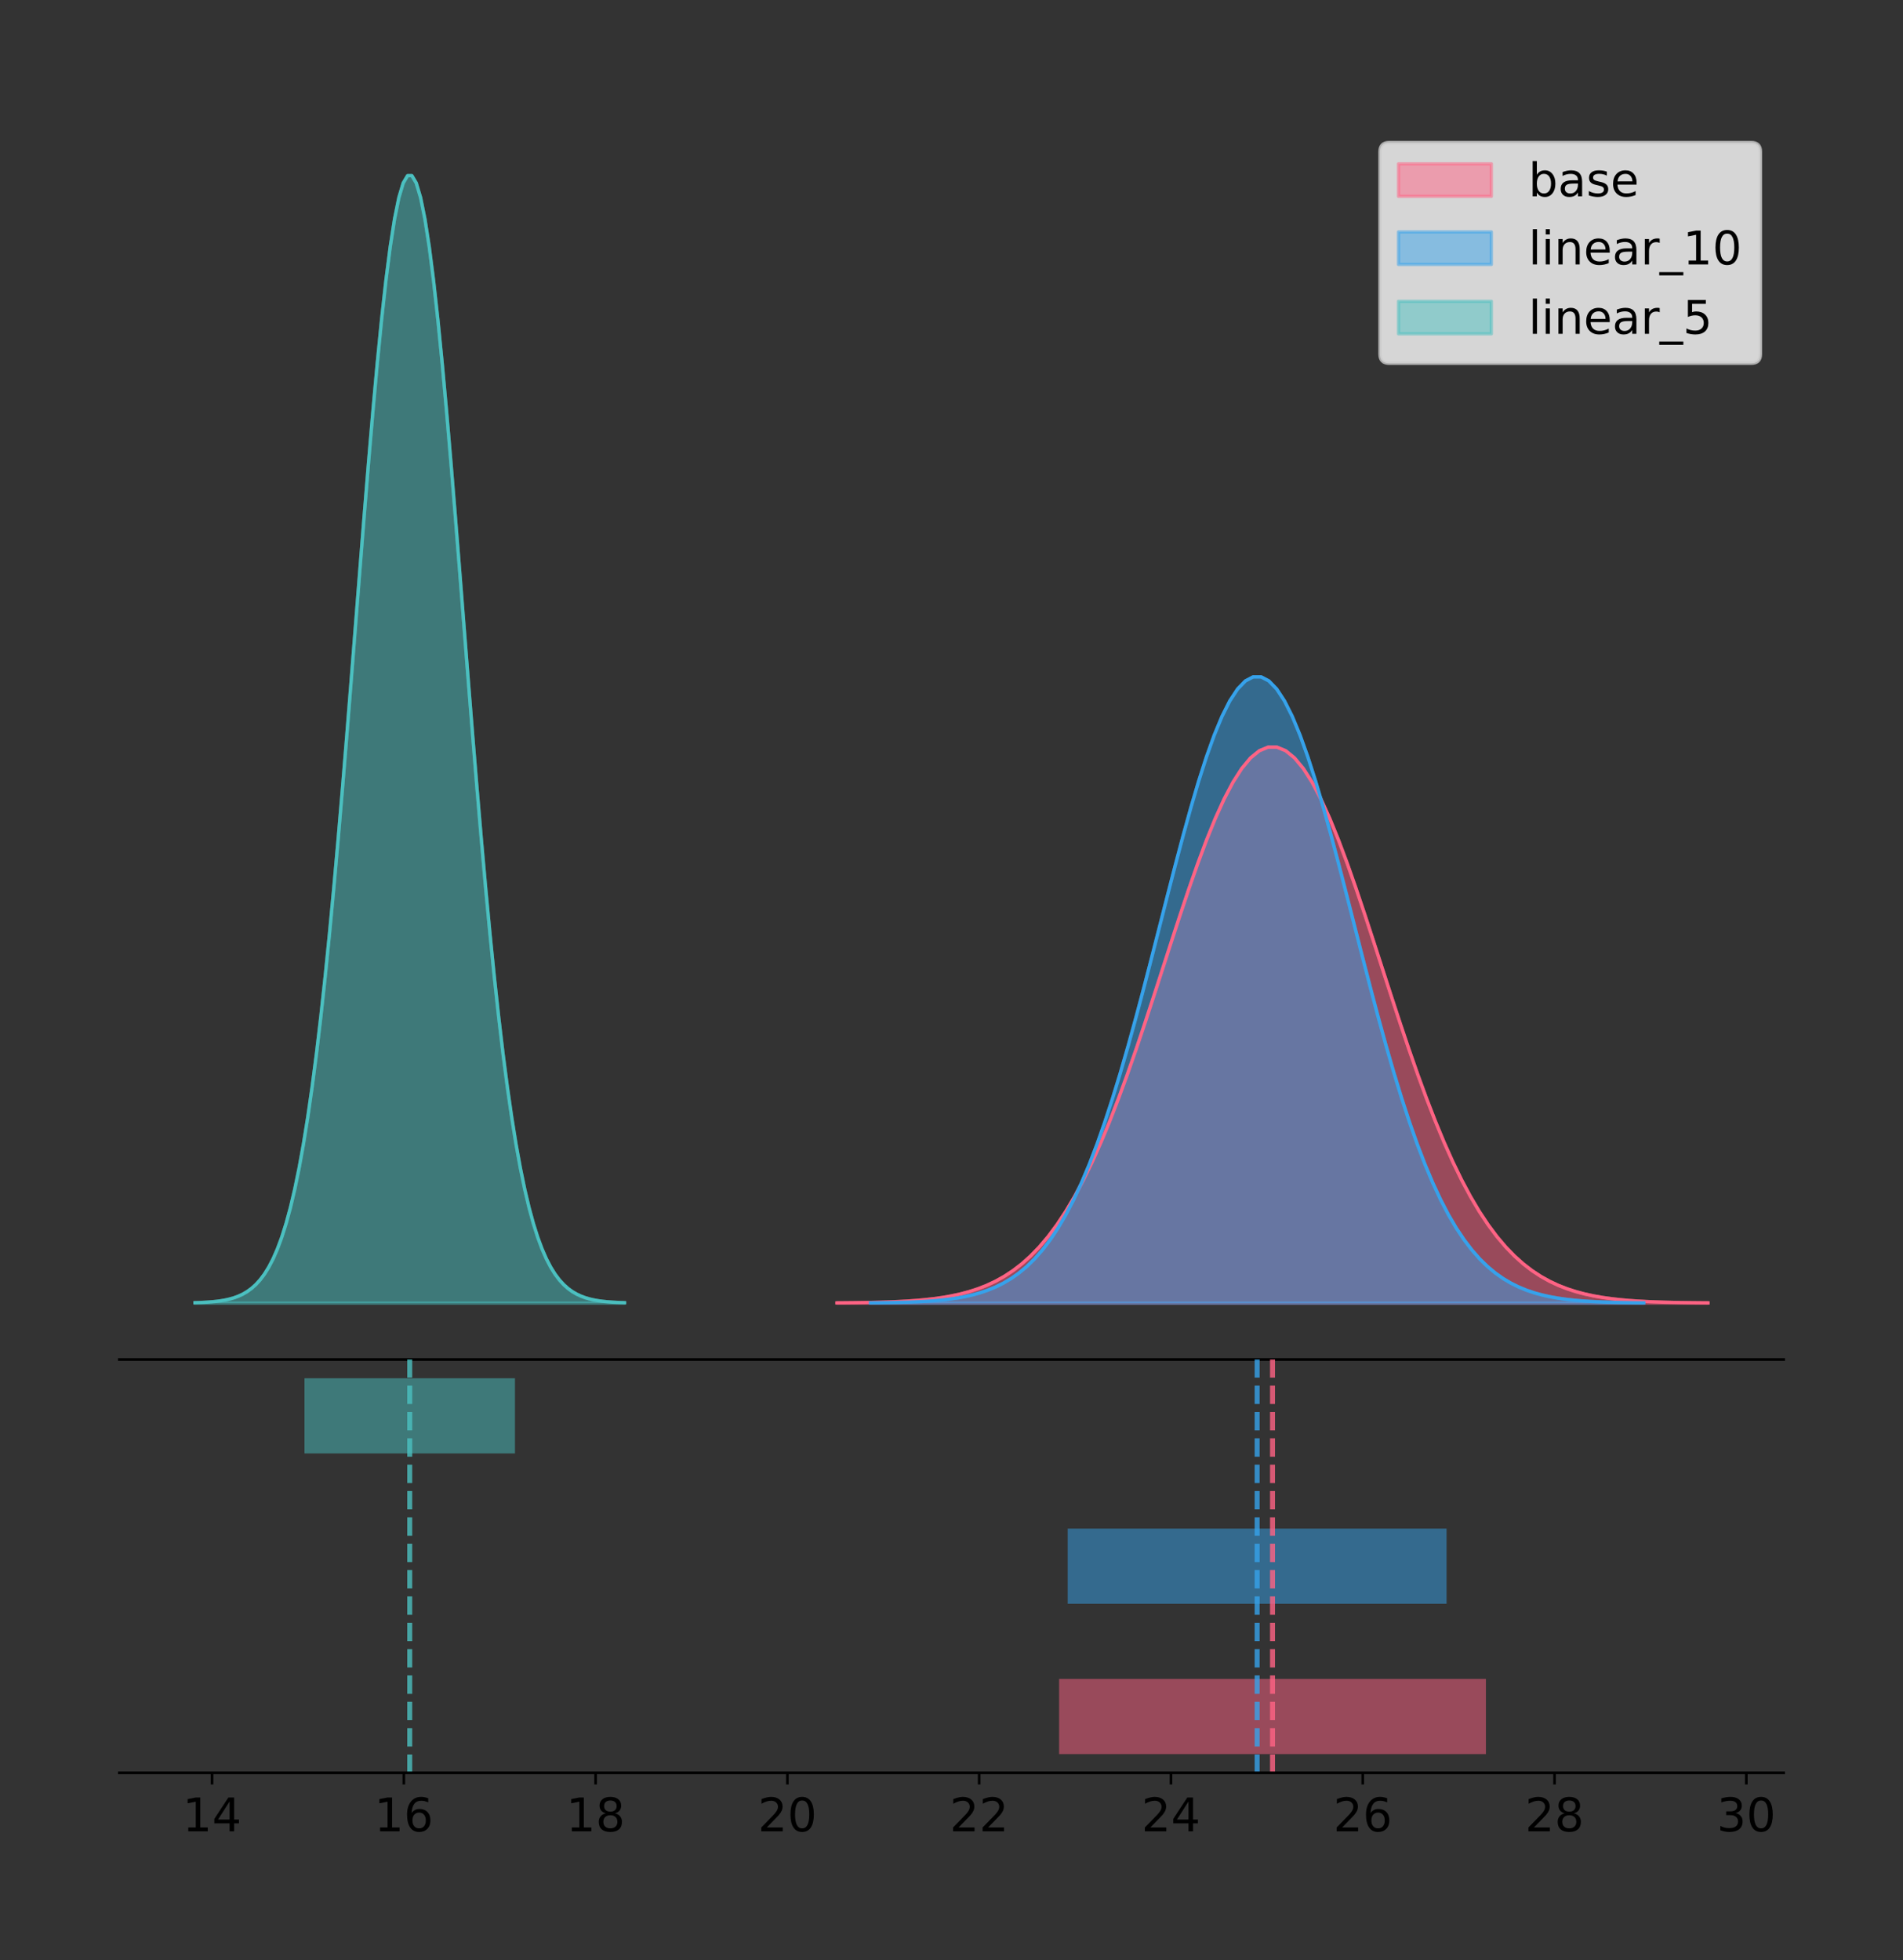 <?xml version="1.0" encoding="utf-8" standalone="no"?>
<!DOCTYPE svg PUBLIC "-//W3C//DTD SVG 1.1//EN"
  "http://www.w3.org/Graphics/SVG/1.1/DTD/svg11.dtd">
<!-- Created with matplotlib (https://matplotlib.org/) -->
<svg height="591.509pt" version="1.1" viewBox="0 0 574.2 591.509" width="574.2pt" xmlns="http://www.w3.org/2000/svg" xmlns:xlink="http://www.w3.org/1999/xlink">
 <rect x="0" y="0" width="574.2" height="591.509" fill="#333333" stroke="none"/>
 <defs>
  <style type="text/css">
*{stroke-linecap:butt;stroke-linejoin:round;}
  </style>
 </defs>
 <g id="figure_1">
  <g id="patch_1">
   <path d="M 0 591.509 
L 574.2 591.509 
L 574.2 0 
L 0 0 
z
" style="fill:none;"/>
  </g>
  <g id="axes_1">
   <g id="patch_2">
    <path d="M 36 410.22 
L 538.2 410.22 
L 538.2 36 
L 36 36 
z
" style="fill:none;"/>
   </g>
   <g id="PolyCollection_1">
    <defs>
     <path d="M 252.553 -198.299 
L 252.553 -198.356 
L 255.207 -198.377 
L 257.862 -198.405 
L 260.517 -198.444 
L 263.172 -198.494 
L 265.826 -198.561 
L 268.481 -198.648 
L 271.136 -198.761 
L 273.791 -198.906 
L 276.445 -199.092 
L 279.1 -199.329 
L 281.755 -199.628 
L 284.41 -200.002 
L 287.064 -200.467 
L 289.719 -201.041 
L 292.374 -201.745 
L 295.029 -202.602 
L 297.683 -203.637 
L 300.338 -204.877 
L 302.993 -206.353 
L 305.648 -208.096 
L 308.302 -210.138 
L 310.957 -212.513 
L 313.612 -215.254 
L 316.267 -218.391 
L 318.921 -221.954 
L 321.576 -225.967 
L 324.231 -230.451 
L 326.886 -235.418 
L 329.54 -240.874 
L 332.195 -246.814 
L 334.85 -253.222 
L 337.505 -260.072 
L 340.159 -267.325 
L 342.814 -274.927 
L 345.469 -282.812 
L 348.124 -290.902 
L 350.778 -299.106 
L 353.433 -307.323 
L 356.088 -315.443 
L 358.743 -323.347 
L 361.397 -330.917 
L 364.052 -338.029 
L 366.707 -344.564 
L 369.362 -350.408 
L 372.016 -355.456 
L 374.671 -359.615 
L 377.326 -362.807 
L 379.981 -364.969 
L 382.635 -366.061 
L 385.29 -366.061 
L 387.945 -364.969 
L 390.6 -362.807 
L 393.254 -359.615 
L 395.909 -355.456 
L 398.564 -350.408 
L 401.219 -344.564 
L 403.873 -338.029 
L 406.528 -330.917 
L 409.183 -323.347 
L 411.838 -315.443 
L 414.492 -307.323 
L 417.147 -299.106 
L 419.802 -290.902 
L 422.457 -282.812 
L 425.111 -274.927 
L 427.766 -267.325 
L 430.421 -260.072 
L 433.076 -253.222 
L 435.73 -246.814 
L 438.385 -240.874 
L 441.04 -235.418 
L 443.695 -230.451 
L 446.349 -225.967 
L 449.004 -221.954 
L 451.659 -218.391 
L 454.314 -215.254 
L 456.968 -212.513 
L 459.623 -210.138 
L 462.278 -208.096 
L 464.933 -206.353 
L 467.587 -204.877 
L 470.242 -203.637 
L 472.897 -202.602 
L 475.552 -201.745 
L 478.206 -201.041 
L 480.861 -200.467 
L 483.516 -200.002 
L 486.17 -199.628 
L 488.825 -199.329 
L 491.48 -199.092 
L 494.135 -198.906 
L 496.789 -198.761 
L 499.444 -198.648 
L 502.099 -198.561 
L 504.754 -198.494 
L 507.408 -198.444 
L 510.063 -198.405 
L 512.718 -198.377 
L 515.373 -198.356 
L 515.373 -198.299 
L 515.373 -198.299 
L 512.718 -198.299 
L 510.063 -198.299 
L 507.408 -198.299 
L 504.754 -198.299 
L 502.099 -198.299 
L 499.444 -198.299 
L 496.789 -198.299 
L 494.135 -198.299 
L 491.48 -198.299 
L 488.825 -198.299 
L 486.17 -198.299 
L 483.516 -198.299 
L 480.861 -198.299 
L 478.206 -198.299 
L 475.552 -198.299 
L 472.897 -198.299 
L 470.242 -198.299 
L 467.587 -198.299 
L 464.933 -198.299 
L 462.278 -198.299 
L 459.623 -198.299 
L 456.968 -198.299 
L 454.314 -198.299 
L 451.659 -198.299 
L 449.004 -198.299 
L 446.349 -198.299 
L 443.695 -198.299 
L 441.04 -198.299 
L 438.385 -198.299 
L 435.73 -198.299 
L 433.076 -198.299 
L 430.421 -198.299 
L 427.766 -198.299 
L 425.111 -198.299 
L 422.457 -198.299 
L 419.802 -198.299 
L 417.147 -198.299 
L 414.492 -198.299 
L 411.838 -198.299 
L 409.183 -198.299 
L 406.528 -198.299 
L 403.873 -198.299 
L 401.219 -198.299 
L 398.564 -198.299 
L 395.909 -198.299 
L 393.254 -198.299 
L 390.6 -198.299 
L 387.945 -198.299 
L 385.29 -198.299 
L 382.635 -198.299 
L 379.981 -198.299 
L 377.326 -198.299 
L 374.671 -198.299 
L 372.016 -198.299 
L 369.362 -198.299 
L 366.707 -198.299 
L 364.052 -198.299 
L 361.397 -198.299 
L 358.743 -198.299 
L 356.088 -198.299 
L 353.433 -198.299 
L 350.778 -198.299 
L 348.124 -198.299 
L 345.469 -198.299 
L 342.814 -198.299 
L 340.159 -198.299 
L 337.505 -198.299 
L 334.85 -198.299 
L 332.195 -198.299 
L 329.54 -198.299 
L 326.886 -198.299 
L 324.231 -198.299 
L 321.576 -198.299 
L 318.921 -198.299 
L 316.267 -198.299 
L 313.612 -198.299 
L 310.957 -198.299 
L 308.302 -198.299 
L 305.648 -198.299 
L 302.993 -198.299 
L 300.338 -198.299 
L 297.683 -198.299 
L 295.029 -198.299 
L 292.374 -198.299 
L 289.719 -198.299 
L 287.064 -198.299 
L 284.41 -198.299 
L 281.755 -198.299 
L 279.1 -198.299 
L 276.445 -198.299 
L 273.791 -198.299 
L 271.136 -198.299 
L 268.481 -198.299 
L 265.826 -198.299 
L 263.172 -198.299 
L 260.517 -198.299 
L 257.862 -198.299 
L 255.207 -198.299 
L 252.553 -198.299 
z
" id="m4fff8a40d9" style="stroke:#ff6384;stroke-opacity:0.5;"/>
    </defs>
    <g clip-path="url(#pce21bb8ed9)">
     <use style="fill:#ff6384;fill-opacity:0.5;stroke:#ff6384;stroke-opacity:0.5;" x="0" xlink:href="#m4fff8a40d9" y="591.509"/>
    </g>
   </g>
   <g id="PolyCollection_2">
    <defs>
     <path d="M 262.661 -198.299 
L 262.661 -198.363 
L 265.017 -198.387 
L 267.374 -198.419 
L 269.731 -198.462 
L 272.088 -198.519 
L 274.444 -198.594 
L 276.801 -198.692 
L 279.158 -198.819 
L 281.514 -198.983 
L 283.871 -199.193 
L 286.228 -199.459 
L 288.585 -199.796 
L 290.941 -200.217 
L 293.298 -200.741 
L 295.655 -201.388 
L 298.012 -202.181 
L 300.368 -203.146 
L 302.725 -204.312 
L 305.082 -205.709 
L 307.438 -207.371 
L 309.795 -209.335 
L 312.152 -211.635 
L 314.509 -214.311 
L 316.865 -217.398 
L 319.222 -220.932 
L 321.579 -224.945 
L 323.936 -229.466 
L 326.292 -234.517 
L 328.649 -240.112 
L 331.006 -246.258 
L 333.363 -252.948 
L 335.719 -260.167 
L 338.076 -267.884 
L 340.433 -276.053 
L 342.789 -284.616 
L 345.146 -293.499 
L 347.503 -302.612 
L 349.86 -311.854 
L 352.216 -321.11 
L 354.573 -330.256 
L 356.93 -339.16 
L 359.287 -347.686 
L 361.643 -355.698 
L 364 -363.059 
L 366.357 -369.643 
L 368.713 -375.329 
L 371.07 -380.014 
L 373.427 -383.609 
L 375.784 -386.045 
L 378.14 -387.275 
L 380.497 -387.275 
L 382.854 -386.045 
L 385.211 -383.609 
L 387.567 -380.014 
L 389.924 -375.329 
L 392.281 -369.643 
L 394.638 -363.059 
L 396.994 -355.698 
L 399.351 -347.686 
L 401.708 -339.16 
L 404.064 -330.256 
L 406.421 -321.11 
L 408.778 -311.854 
L 411.135 -302.612 
L 413.491 -293.499 
L 415.848 -284.616 
L 418.205 -276.053 
L 420.562 -267.884 
L 422.918 -260.167 
L 425.275 -252.948 
L 427.632 -246.258 
L 429.989 -240.112 
L 432.345 -234.517 
L 434.702 -229.466 
L 437.059 -224.945 
L 439.415 -220.932 
L 441.772 -217.398 
L 444.129 -214.311 
L 446.486 -211.635 
L 448.842 -209.335 
L 451.199 -207.371 
L 453.556 -205.709 
L 455.913 -204.312 
L 458.269 -203.146 
L 460.626 -202.181 
L 462.983 -201.388 
L 465.339 -200.741 
L 467.696 -200.217 
L 470.053 -199.796 
L 472.41 -199.459 
L 474.766 -199.193 
L 477.123 -198.983 
L 479.48 -198.819 
L 481.837 -198.692 
L 484.193 -198.594 
L 486.55 -198.519 
L 488.907 -198.462 
L 491.264 -198.419 
L 493.62 -198.387 
L 495.977 -198.363 
L 495.977 -198.299 
L 495.977 -198.299 
L 493.62 -198.299 
L 491.264 -198.299 
L 488.907 -198.299 
L 486.55 -198.299 
L 484.193 -198.299 
L 481.837 -198.299 
L 479.48 -198.299 
L 477.123 -198.299 
L 474.766 -198.299 
L 472.41 -198.299 
L 470.053 -198.299 
L 467.696 -198.299 
L 465.339 -198.299 
L 462.983 -198.299 
L 460.626 -198.299 
L 458.269 -198.299 
L 455.913 -198.299 
L 453.556 -198.299 
L 451.199 -198.299 
L 448.842 -198.299 
L 446.486 -198.299 
L 444.129 -198.299 
L 441.772 -198.299 
L 439.415 -198.299 
L 437.059 -198.299 
L 434.702 -198.299 
L 432.345 -198.299 
L 429.989 -198.299 
L 427.632 -198.299 
L 425.275 -198.299 
L 422.918 -198.299 
L 420.562 -198.299 
L 418.205 -198.299 
L 415.848 -198.299 
L 413.491 -198.299 
L 411.135 -198.299 
L 408.778 -198.299 
L 406.421 -198.299 
L 404.064 -198.299 
L 401.708 -198.299 
L 399.351 -198.299 
L 396.994 -198.299 
L 394.638 -198.299 
L 392.281 -198.299 
L 389.924 -198.299 
L 387.567 -198.299 
L 385.211 -198.299 
L 382.854 -198.299 
L 380.497 -198.299 
L 378.14 -198.299 
L 375.784 -198.299 
L 373.427 -198.299 
L 371.07 -198.299 
L 368.713 -198.299 
L 366.357 -198.299 
L 364 -198.299 
L 361.643 -198.299 
L 359.287 -198.299 
L 356.93 -198.299 
L 354.573 -198.299 
L 352.216 -198.299 
L 349.86 -198.299 
L 347.503 -198.299 
L 345.146 -198.299 
L 342.789 -198.299 
L 340.433 -198.299 
L 338.076 -198.299 
L 335.719 -198.299 
L 333.363 -198.299 
L 331.006 -198.299 
L 328.649 -198.299 
L 326.292 -198.299 
L 323.936 -198.299 
L 321.579 -198.299 
L 319.222 -198.299 
L 316.865 -198.299 
L 314.509 -198.299 
L 312.152 -198.299 
L 309.795 -198.299 
L 307.438 -198.299 
L 305.082 -198.299 
L 302.725 -198.299 
L 300.368 -198.299 
L 298.012 -198.299 
L 295.655 -198.299 
L 293.298 -198.299 
L 290.941 -198.299 
L 288.585 -198.299 
L 286.228 -198.299 
L 283.871 -198.299 
L 281.514 -198.299 
L 279.158 -198.299 
L 276.801 -198.299 
L 274.444 -198.299 
L 272.088 -198.299 
L 269.731 -198.299 
L 267.374 -198.299 
L 265.017 -198.299 
L 262.661 -198.299 
z
" id="m8309fc993d" style="stroke:#36a2eb;stroke-opacity:0.5;"/>
    </defs>
    <g clip-path="url(#pce21bb8ed9)">
     <use style="fill:#36a2eb;fill-opacity:0.5;stroke:#36a2eb;stroke-opacity:0.5;" x="0" xlink:href="#m8309fc993d" y="591.509"/>
    </g>
   </g>
   <g id="PolyCollection_3">
    <defs>
     <path d="M 58.827 -198.299 
L 58.827 -198.414 
L 60.136 -198.457 
L 61.446 -198.515 
L 62.755 -198.592 
L 64.064 -198.694 
L 65.373 -198.829 
L 66.682 -199.006 
L 67.991 -199.235 
L 69.3 -199.53 
L 70.609 -199.907 
L 71.919 -200.387 
L 73.228 -200.993 
L 74.537 -201.751 
L 75.846 -202.695 
L 77.155 -203.86 
L 78.464 -205.288 
L 79.773 -207.025 
L 81.082 -209.123 
L 82.392 -211.638 
L 83.701 -214.631 
L 85.01 -218.165 
L 86.319 -222.307 
L 87.628 -227.124 
L 88.937 -232.681 
L 90.246 -239.043 
L 91.555 -246.268 
L 92.865 -254.407 
L 94.174 -263.499 
L 95.483 -273.572 
L 96.792 -284.635 
L 98.101 -296.68 
L 99.41 -309.675 
L 100.719 -323.567 
L 102.028 -338.274 
L 103.338 -353.69 
L 104.647 -369.68 
L 105.956 -386.086 
L 107.265 -402.724 
L 108.574 -419.387 
L 109.883 -435.851 
L 111.192 -451.881 
L 112.502 -467.231 
L 113.811 -481.653 
L 115.12 -494.905 
L 116.429 -506.757 
L 117.738 -516.994 
L 119.047 -525.428 
L 120.356 -531.9 
L 121.665 -536.285 
L 122.975 -538.499 
L 124.284 -538.499 
L 125.593 -536.285 
L 126.902 -531.9 
L 128.211 -525.428 
L 129.52 -516.994 
L 130.829 -506.757 
L 132.138 -494.905 
L 133.448 -481.653 
L 134.757 -467.231 
L 136.066 -451.881 
L 137.375 -435.851 
L 138.684 -419.387 
L 139.993 -402.724 
L 141.302 -386.086 
L 142.611 -369.68 
L 143.921 -353.69 
L 145.23 -338.274 
L 146.539 -323.567 
L 147.848 -309.675 
L 149.157 -296.68 
L 150.466 -284.635 
L 151.775 -273.572 
L 153.084 -263.499 
L 154.394 -254.407 
L 155.703 -246.268 
L 157.012 -239.043 
L 158.321 -232.681 
L 159.63 -227.124 
L 160.939 -222.307 
L 162.248 -218.165 
L 163.557 -214.631 
L 164.867 -211.638 
L 166.176 -209.123 
L 167.485 -207.025 
L 168.794 -205.288 
L 170.103 -203.86 
L 171.412 -202.695 
L 172.721 -201.751 
L 174.03 -200.993 
L 175.34 -200.387 
L 176.649 -199.907 
L 177.958 -199.53 
L 179.267 -199.235 
L 180.576 -199.006 
L 181.885 -198.829 
L 183.194 -198.694 
L 184.504 -198.592 
L 185.813 -198.515 
L 187.122 -198.457 
L 188.431 -198.414 
L 188.431 -198.299 
L 188.431 -198.299 
L 187.122 -198.299 
L 185.813 -198.299 
L 184.504 -198.299 
L 183.194 -198.299 
L 181.885 -198.299 
L 180.576 -198.299 
L 179.267 -198.299 
L 177.958 -198.299 
L 176.649 -198.299 
L 175.34 -198.299 
L 174.03 -198.299 
L 172.721 -198.299 
L 171.412 -198.299 
L 170.103 -198.299 
L 168.794 -198.299 
L 167.485 -198.299 
L 166.176 -198.299 
L 164.867 -198.299 
L 163.557 -198.299 
L 162.248 -198.299 
L 160.939 -198.299 
L 159.63 -198.299 
L 158.321 -198.299 
L 157.012 -198.299 
L 155.703 -198.299 
L 154.394 -198.299 
L 153.084 -198.299 
L 151.775 -198.299 
L 150.466 -198.299 
L 149.157 -198.299 
L 147.848 -198.299 
L 146.539 -198.299 
L 145.23 -198.299 
L 143.921 -198.299 
L 142.611 -198.299 
L 141.302 -198.299 
L 139.993 -198.299 
L 138.684 -198.299 
L 137.375 -198.299 
L 136.066 -198.299 
L 134.757 -198.299 
L 133.448 -198.299 
L 132.138 -198.299 
L 130.829 -198.299 
L 129.52 -198.299 
L 128.211 -198.299 
L 126.902 -198.299 
L 125.593 -198.299 
L 124.284 -198.299 
L 122.975 -198.299 
L 121.665 -198.299 
L 120.356 -198.299 
L 119.047 -198.299 
L 117.738 -198.299 
L 116.429 -198.299 
L 115.12 -198.299 
L 113.811 -198.299 
L 112.502 -198.299 
L 111.192 -198.299 
L 109.883 -198.299 
L 108.574 -198.299 
L 107.265 -198.299 
L 105.956 -198.299 
L 104.647 -198.299 
L 103.338 -198.299 
L 102.028 -198.299 
L 100.719 -198.299 
L 99.41 -198.299 
L 98.101 -198.299 
L 96.792 -198.299 
L 95.483 -198.299 
L 94.174 -198.299 
L 92.865 -198.299 
L 91.555 -198.299 
L 90.246 -198.299 
L 88.937 -198.299 
L 87.628 -198.299 
L 86.319 -198.299 
L 85.01 -198.299 
L 83.701 -198.299 
L 82.392 -198.299 
L 81.082 -198.299 
L 79.773 -198.299 
L 78.464 -198.299 
L 77.155 -198.299 
L 75.846 -198.299 
L 74.537 -198.299 
L 73.228 -198.299 
L 71.919 -198.299 
L 70.609 -198.299 
L 69.3 -198.299 
L 67.991 -198.299 
L 66.682 -198.299 
L 65.373 -198.299 
L 64.064 -198.299 
L 62.755 -198.299 
L 61.446 -198.299 
L 60.136 -198.299 
L 58.827 -198.299 
z
" id="m56ce50b81c" style="stroke:#4bc0c0;stroke-opacity:0.5;"/>
    </defs>
    <g clip-path="url(#pce21bb8ed9)">
     <use style="fill:#4bc0c0;fill-opacity:0.5;stroke:#4bc0c0;stroke-opacity:0.5;" x="0" xlink:href="#m56ce50b81c" y="591.509"/>
    </g>
   </g>
   <g id="line2d_1">
    <path clip-path="url(#pce21bb8ed9)" d="M 252.553 393.154 
L 255.207 393.132 
L 257.862 393.104 
L 260.517 393.066 
L 263.172 393.015 
L 265.826 392.949 
L 268.481 392.862 
L 271.136 392.749 
L 273.791 392.603 
L 276.445 392.417 
L 279.1 392.18 
L 281.755 391.882 
L 284.41 391.508 
L 287.064 391.042 
L 289.719 390.468 
L 292.374 389.764 
L 295.029 388.907 
L 297.683 387.873 
L 300.338 386.632 
L 302.993 385.156 
L 305.648 383.414 
L 308.302 381.371 
L 310.957 378.996 
L 313.612 376.255 
L 316.267 373.118 
L 318.921 369.555 
L 321.576 365.542 
L 324.231 361.058 
L 326.886 356.091 
L 329.54 350.635 
L 332.195 344.696 
L 334.85 338.287 
L 337.505 331.437 
L 340.159 324.185 
L 342.814 316.583 
L 345.469 308.697 
L 348.124 300.607 
L 350.778 292.403 
L 353.433 284.186 
L 356.088 276.067 
L 358.743 268.162 
L 361.397 260.593 
L 364.052 253.481 
L 366.707 246.946 
L 369.362 241.101 
L 372.016 236.053 
L 374.671 231.894 
L 377.326 228.703 
L 379.981 226.54 
L 382.635 225.448 
L 385.29 225.448 
L 387.945 226.54 
L 390.6 228.703 
L 393.254 231.894 
L 395.909 236.053 
L 398.564 241.101 
L 401.219 246.946 
L 403.873 253.481 
L 406.528 260.593 
L 409.183 268.162 
L 411.838 276.067 
L 414.492 284.186 
L 417.147 292.403 
L 419.802 300.607 
L 422.457 308.697 
L 425.111 316.583 
L 427.766 324.185 
L 430.421 331.437 
L 433.076 338.287 
L 435.73 344.696 
L 438.385 350.635 
L 441.04 356.091 
L 443.695 361.058 
L 446.349 365.542 
L 449.004 369.555 
L 451.659 373.118 
L 454.314 376.255 
L 456.968 378.996 
L 459.623 381.371 
L 462.278 383.414 
L 464.933 385.156 
L 467.587 386.632 
L 470.242 387.873 
L 472.897 388.907 
L 475.552 389.764 
L 478.206 390.468 
L 480.861 391.042 
L 483.516 391.508 
L 486.17 391.882 
L 488.825 392.18 
L 491.48 392.417 
L 494.135 392.603 
L 496.789 392.749 
L 499.444 392.862 
L 502.099 392.949 
L 504.754 393.015 
L 507.408 393.066 
L 510.063 393.104 
L 512.718 393.132 
L 515.373 393.154 
" style="fill:none;stroke:#ff6384;stroke-linecap:square;"/>
   </g>
   <g id="line2d_2">
    <path clip-path="url(#pce21bb8ed9)" d="M 262.661 393.147 
L 265.017 393.123 
L 267.374 393.09 
L 269.731 393.048 
L 272.088 392.991 
L 274.444 392.916 
L 276.801 392.818 
L 279.158 392.691 
L 281.514 392.527 
L 283.871 392.317 
L 286.228 392.05 
L 288.585 391.714 
L 290.941 391.292 
L 293.298 390.768 
L 295.655 390.121 
L 298.012 389.328 
L 300.368 388.363 
L 302.725 387.198 
L 305.082 385.8 
L 307.438 384.138 
L 309.795 382.175 
L 312.152 379.874 
L 314.509 377.199 
L 316.865 374.112 
L 319.222 370.578 
L 321.579 366.564 
L 323.936 362.043 
L 326.292 356.992 
L 328.649 351.397 
L 331.006 345.252 
L 333.363 338.561 
L 335.719 331.342 
L 338.076 323.626 
L 340.433 315.456 
L 342.789 306.893 
L 345.146 298.01 
L 347.503 288.897 
L 349.86 279.655 
L 352.216 270.399 
L 354.573 261.254 
L 356.93 252.349 
L 359.287 243.823 
L 361.643 235.812 
L 364 228.45 
L 366.357 221.867 
L 368.713 216.18 
L 371.07 211.495 
L 373.427 207.9 
L 375.784 205.464 
L 378.14 204.234 
L 380.497 204.234 
L 382.854 205.464 
L 385.211 207.9 
L 387.567 211.495 
L 389.924 216.18 
L 392.281 221.867 
L 394.638 228.45 
L 396.994 235.812 
L 399.351 243.823 
L 401.708 252.349 
L 404.064 261.254 
L 406.421 270.399 
L 408.778 279.655 
L 411.135 288.897 
L 413.491 298.01 
L 415.848 306.893 
L 418.205 315.456 
L 420.562 323.626 
L 422.918 331.342 
L 425.275 338.561 
L 427.632 345.252 
L 429.989 351.397 
L 432.345 356.992 
L 434.702 362.043 
L 437.059 366.564 
L 439.415 370.578 
L 441.772 374.112 
L 444.129 377.199 
L 446.486 379.874 
L 448.842 382.175 
L 451.199 384.138 
L 453.556 385.8 
L 455.913 387.198 
L 458.269 388.363 
L 460.626 389.328 
L 462.983 390.121 
L 465.339 390.768 
L 467.696 391.292 
L 470.053 391.714 
L 472.41 392.05 
L 474.766 392.317 
L 477.123 392.527 
L 479.48 392.691 
L 481.837 392.818 
L 484.193 392.916 
L 486.55 392.991 
L 488.907 393.048 
L 491.264 393.09 
L 493.62 393.123 
L 495.977 393.147 
" style="fill:none;stroke:#36a2eb;stroke-linecap:square;"/>
   </g>
   <g id="line2d_3">
    <path clip-path="url(#pce21bb8ed9)" d="M 58.827 393.096 
L 60.136 393.053 
L 61.446 392.995 
L 62.755 392.918 
L 64.064 392.815 
L 65.373 392.68 
L 66.682 392.504 
L 67.991 392.275 
L 69.3 391.98 
L 70.609 391.602 
L 71.919 391.122 
L 73.228 390.516 
L 74.537 389.758 
L 75.846 388.814 
L 77.155 387.65 
L 78.464 386.222 
L 79.773 384.485 
L 81.082 382.386 
L 82.392 379.871 
L 83.701 376.878 
L 85.01 373.344 
L 86.319 369.202 
L 87.628 364.386 
L 88.937 358.828 
L 90.246 352.466 
L 91.555 345.241 
L 92.865 337.103 
L 94.174 328.01 
L 95.483 317.937 
L 96.792 306.874 
L 98.101 294.829 
L 99.41 281.834 
L 100.719 267.942 
L 102.028 253.235 
L 103.338 237.82 
L 104.647 221.829 
L 105.956 205.423 
L 107.265 188.786 
L 108.574 172.123 
L 109.883 155.658 
L 111.192 139.628 
L 112.502 124.279 
L 113.811 109.857 
L 115.12 96.604 
L 116.429 84.752 
L 117.738 74.515 
L 119.047 66.081 
L 120.356 59.61 
L 121.665 55.224 
L 122.975 53.01 
L 124.284 53.01 
L 125.593 55.224 
L 126.902 59.61 
L 128.211 66.081 
L 129.52 74.515 
L 130.829 84.752 
L 132.138 96.604 
L 133.448 109.857 
L 134.757 124.279 
L 136.066 139.628 
L 137.375 155.658 
L 138.684 172.123 
L 139.993 188.786 
L 141.302 205.423 
L 142.611 221.829 
L 143.921 237.82 
L 145.23 253.235 
L 146.539 267.942 
L 147.848 281.834 
L 149.157 294.829 
L 150.466 306.874 
L 151.775 317.937 
L 153.084 328.01 
L 154.394 337.103 
L 155.703 345.241 
L 157.012 352.466 
L 158.321 358.828 
L 159.63 364.386 
L 160.939 369.202 
L 162.248 373.344 
L 163.557 376.878 
L 164.867 379.871 
L 166.176 382.386 
L 167.485 384.485 
L 168.794 386.222 
L 170.103 387.65 
L 171.412 388.814 
L 172.721 389.758 
L 174.03 390.516 
L 175.34 391.122 
L 176.649 391.602 
L 177.958 391.98 
L 179.267 392.275 
L 180.576 392.504 
L 181.885 392.68 
L 183.194 392.815 
L 184.504 392.918 
L 185.813 392.995 
L 187.122 393.053 
L 188.431 393.096 
" style="fill:none;stroke:#4bc0c0;stroke-linecap:square;"/>
   </g>
   <g id="patch_3">
    <path d="M 36 410.22 
L 538.2 410.22 
" style="fill:none;stroke:#000000;stroke-linecap:square;stroke-linejoin:miter;stroke-width:0.8;"/>
   </g>
   <g id="legend_1">
    <g id="patch_4">
     <path d="M 419.185 109.627 
L 528.4 109.627 
Q 531.2 109.627 531.2 106.827 
L 531.2 45.8 
Q 531.2 43 528.4 43 
L 419.185 43 
Q 416.385 43 416.385 45.8 
L 416.385 106.827 
Q 416.385 109.627 419.185 109.627 
z
" style="fill:#ffffff;opacity:0.8;stroke:#cccccc;stroke-linejoin:miter;"/>
    </g>
    <g id="patch_5">
     <path d="M 421.985 59.238 
L 449.985 59.238 
L 449.985 49.438 
L 421.985 49.438 
z
" style="fill:#ff6384;opacity:0.5;stroke:#ff6384;stroke-linejoin:miter;"/>
    </g>
    <g id="text_1">
     <!-- base -->
     <defs>
      <path d="M 48.688 27.297 
Q 48.688 37.203 44.609 42.844 
Q 40.531 48.484 33.406 48.484 
Q 26.266 48.484 22.188 42.844 
Q 18.109 37.203 18.109 27.297 
Q 18.109 17.391 22.188 11.75 
Q 26.266 6.109 33.406 6.109 
Q 40.531 6.109 44.609 11.75 
Q 48.688 17.391 48.688 27.297 
z
M 18.109 46.391 
Q 20.953 51.266 25.266 53.625 
Q 29.594 56 35.594 56 
Q 45.562 56 51.781 48.094 
Q 58.016 40.188 58.016 27.297 
Q 58.016 14.406 51.781 6.484 
Q 45.562 -1.422 35.594 -1.422 
Q 29.594 -1.422 25.266 0.953 
Q 20.953 3.328 18.109 8.203 
L 18.109 0 
L 9.078 0 
L 9.078 75.984 
L 18.109 75.984 
z
" id="DejaVuSans-98"/>
      <path d="M 34.281 27.484 
Q 23.391 27.484 19.188 25 
Q 14.984 22.516 14.984 16.5 
Q 14.984 11.719 18.141 8.906 
Q 21.297 6.109 26.703 6.109 
Q 34.188 6.109 38.703 11.406 
Q 43.219 16.703 43.219 25.484 
L 43.219 27.484 
z
M 52.203 31.203 
L 52.203 0 
L 43.219 0 
L 43.219 8.297 
Q 40.141 3.328 35.547 0.953 
Q 30.953 -1.422 24.312 -1.422 
Q 15.922 -1.422 10.953 3.297 
Q 6 8.016 6 15.922 
Q 6 25.141 12.172 29.828 
Q 18.359 34.516 30.609 34.516 
L 43.219 34.516 
L 43.219 35.406 
Q 43.219 41.609 39.141 45 
Q 35.062 48.391 27.688 48.391 
Q 23 48.391 18.547 47.266 
Q 14.109 46.141 10.016 43.891 
L 10.016 52.203 
Q 14.938 54.109 19.578 55.047 
Q 24.219 56 28.609 56 
Q 40.484 56 46.344 49.844 
Q 52.203 43.703 52.203 31.203 
z
" id="DejaVuSans-97"/>
      <path d="M 44.281 53.078 
L 44.281 44.578 
Q 40.484 46.531 36.375 47.5 
Q 32.281 48.484 27.875 48.484 
Q 21.188 48.484 17.844 46.438 
Q 14.5 44.391 14.5 40.281 
Q 14.5 37.156 16.891 35.375 
Q 19.281 33.594 26.516 31.984 
L 29.594 31.297 
Q 39.156 29.25 43.188 25.516 
Q 47.219 21.781 47.219 15.094 
Q 47.219 7.469 41.188 3.016 
Q 35.156 -1.422 24.609 -1.422 
Q 20.219 -1.422 15.453 -0.562 
Q 10.688 0.297 5.422 2 
L 5.422 11.281 
Q 10.406 8.688 15.234 7.391 
Q 20.062 6.109 24.812 6.109 
Q 31.156 6.109 34.562 8.281 
Q 37.984 10.453 37.984 14.406 
Q 37.984 18.062 35.516 20.016 
Q 33.062 21.969 24.703 23.781 
L 21.578 24.516 
Q 13.234 26.266 9.516 29.906 
Q 5.812 33.547 5.812 39.891 
Q 5.812 47.609 11.281 51.797 
Q 16.75 56 26.812 56 
Q 31.781 56 36.172 55.266 
Q 40.578 54.547 44.281 53.078 
z
" id="DejaVuSans-115"/>
      <path d="M 56.203 29.594 
L 56.203 25.203 
L 14.891 25.203 
Q 15.484 15.922 20.484 11.062 
Q 25.484 6.203 34.422 6.203 
Q 39.594 6.203 44.453 7.469 
Q 49.312 8.734 54.109 11.281 
L 54.109 2.781 
Q 49.266 0.734 44.188 -0.344 
Q 39.109 -1.422 33.891 -1.422 
Q 20.797 -1.422 13.156 6.188 
Q 5.516 13.812 5.516 26.812 
Q 5.516 40.234 12.766 48.109 
Q 20.016 56 32.328 56 
Q 43.359 56 49.781 48.891 
Q 56.203 41.797 56.203 29.594 
z
M 47.219 32.234 
Q 47.125 39.594 43.094 43.984 
Q 39.062 48.391 32.422 48.391 
Q 24.906 48.391 20.391 44.141 
Q 15.875 39.891 15.188 32.172 
z
" id="DejaVuSans-101"/>
     </defs>
     <g transform="translate(461.185 59.238)scale(0.14 -0.14)">
      <use xlink:href="#DejaVuSans-98"/>
      <use x="63.477" xlink:href="#DejaVuSans-97"/>
      <use x="124.756" xlink:href="#DejaVuSans-115"/>
      <use x="176.855" xlink:href="#DejaVuSans-101"/>
     </g>
    </g>
    <g id="patch_6">
     <path d="M 421.985 79.787 
L 449.985 79.787 
L 449.985 69.987 
L 421.985 69.987 
z
" style="fill:#36a2eb;opacity:0.5;stroke:#36a2eb;stroke-linejoin:miter;"/>
    </g>
    <g id="text_2">
     <!-- linear_10 -->
     <defs>
      <path d="M 9.422 75.984 
L 18.406 75.984 
L 18.406 0 
L 9.422 0 
z
" id="DejaVuSans-108"/>
      <path d="M 9.422 54.688 
L 18.406 54.688 
L 18.406 0 
L 9.422 0 
z
M 9.422 75.984 
L 18.406 75.984 
L 18.406 64.594 
L 9.422 64.594 
z
" id="DejaVuSans-105"/>
      <path d="M 54.891 33.016 
L 54.891 0 
L 45.906 0 
L 45.906 32.719 
Q 45.906 40.484 42.875 44.328 
Q 39.844 48.188 33.797 48.188 
Q 26.516 48.188 22.312 43.547 
Q 18.109 38.922 18.109 30.906 
L 18.109 0 
L 9.078 0 
L 9.078 54.688 
L 18.109 54.688 
L 18.109 46.188 
Q 21.344 51.125 25.703 53.562 
Q 30.078 56 35.797 56 
Q 45.219 56 50.047 50.172 
Q 54.891 44.344 54.891 33.016 
z
" id="DejaVuSans-110"/>
      <path d="M 41.109 46.297 
Q 39.594 47.172 37.812 47.578 
Q 36.031 48 33.891 48 
Q 26.266 48 22.188 43.047 
Q 18.109 38.094 18.109 28.812 
L 18.109 0 
L 9.078 0 
L 9.078 54.688 
L 18.109 54.688 
L 18.109 46.188 
Q 20.953 51.172 25.484 53.578 
Q 30.031 56 36.531 56 
Q 37.453 56 38.578 55.875 
Q 39.703 55.766 41.062 55.516 
z
" id="DejaVuSans-114"/>
      <path d="M 50.984 -16.609 
L 50.984 -23.578 
L -0.984 -23.578 
L -0.984 -16.609 
z
" id="DejaVuSans-95"/>
      <path d="M 12.406 8.297 
L 28.516 8.297 
L 28.516 63.922 
L 10.984 60.406 
L 10.984 69.391 
L 28.422 72.906 
L 38.281 72.906 
L 38.281 8.297 
L 54.391 8.297 
L 54.391 0 
L 12.406 0 
z
" id="DejaVuSans-49"/>
      <path d="M 31.781 66.406 
Q 24.172 66.406 20.328 58.906 
Q 16.5 51.422 16.5 36.375 
Q 16.5 21.391 20.328 13.891 
Q 24.172 6.391 31.781 6.391 
Q 39.453 6.391 43.281 13.891 
Q 47.125 21.391 47.125 36.375 
Q 47.125 51.422 43.281 58.906 
Q 39.453 66.406 31.781 66.406 
z
M 31.781 74.219 
Q 44.047 74.219 50.516 64.516 
Q 56.984 54.828 56.984 36.375 
Q 56.984 17.969 50.516 8.266 
Q 44.047 -1.422 31.781 -1.422 
Q 19.531 -1.422 13.062 8.266 
Q 6.594 17.969 6.594 36.375 
Q 6.594 54.828 13.062 64.516 
Q 19.531 74.219 31.781 74.219 
z
" id="DejaVuSans-48"/>
     </defs>
     <g transform="translate(461.185 79.787)scale(0.14 -0.14)">
      <use xlink:href="#DejaVuSans-108"/>
      <use x="27.783" xlink:href="#DejaVuSans-105"/>
      <use x="55.566" xlink:href="#DejaVuSans-110"/>
      <use x="118.945" xlink:href="#DejaVuSans-101"/>
      <use x="180.469" xlink:href="#DejaVuSans-97"/>
      <use x="241.748" xlink:href="#DejaVuSans-114"/>
      <use x="282.861" xlink:href="#DejaVuSans-95"/>
      <use x="332.861" xlink:href="#DejaVuSans-49"/>
      <use x="396.484" xlink:href="#DejaVuSans-48"/>
     </g>
    </g>
    <g id="patch_7">
     <path d="M 421.985 100.726 
L 449.985 100.726 
L 449.985 90.926 
L 421.985 90.926 
z
" style="fill:#4bc0c0;opacity:0.5;stroke:#4bc0c0;stroke-linejoin:miter;"/>
    </g>
    <g id="text_3">
     <!-- linear_5 -->
     <defs>
      <path d="M 10.797 72.906 
L 49.516 72.906 
L 49.516 64.594 
L 19.828 64.594 
L 19.828 46.734 
Q 21.969 47.469 24.109 47.828 
Q 26.266 48.188 28.422 48.188 
Q 40.625 48.188 47.75 41.5 
Q 54.891 34.812 54.891 23.391 
Q 54.891 11.625 47.562 5.094 
Q 40.234 -1.422 26.906 -1.422 
Q 22.312 -1.422 17.547 -0.641 
Q 12.797 0.141 7.719 1.703 
L 7.719 11.625 
Q 12.109 9.234 16.797 8.062 
Q 21.484 6.891 26.703 6.891 
Q 35.156 6.891 40.078 11.328 
Q 45.016 15.766 45.016 23.391 
Q 45.016 31 40.078 35.438 
Q 35.156 39.891 26.703 39.891 
Q 22.75 39.891 18.812 39.016 
Q 14.891 38.141 10.797 36.281 
z
" id="DejaVuSans-53"/>
     </defs>
     <g transform="translate(461.185 100.726)scale(0.14 -0.14)">
      <use xlink:href="#DejaVuSans-108"/>
      <use x="27.783" xlink:href="#DejaVuSans-105"/>
      <use x="55.566" xlink:href="#DejaVuSans-110"/>
      <use x="118.945" xlink:href="#DejaVuSans-101"/>
      <use x="180.469" xlink:href="#DejaVuSans-97"/>
      <use x="241.748" xlink:href="#DejaVuSans-114"/>
      <use x="282.861" xlink:href="#DejaVuSans-95"/>
      <use x="332.861" xlink:href="#DejaVuSans-53"/>
     </g>
    </g>
   </g>
  </g>
  <g id="axes_2">
   <g id="patch_8">
    <path d="M 36 534.96 
L 538.2 534.96 
L 538.2 410.22 
L 36 410.22 
z
" style="fill:none;"/>
   </g>
   <g id="patch_9">
    <path clip-path="url(#pc788e563f0)" d="M 319.572 529.29 
L 448.354 529.29 
L 448.354 506.61 
L 319.572 506.61 
z
" style="fill:#ff6384;opacity:0.5;"/>
   </g>
   <g id="patch_10">
    <path clip-path="url(#pc788e563f0)" d="M 322.156 483.93 
L 436.481 483.93 
L 436.481 461.25 
L 322.156 461.25 
z
" style="fill:#36a2eb;opacity:0.5;"/>
   </g>
   <g id="patch_11">
    <path clip-path="url(#pc788e563f0)" d="M 91.876 438.57 
L 155.382 438.57 
L 155.382 415.89 
L 91.876 415.89 
z
" style="fill:#4bc0c0;opacity:0.5;"/>
   </g>
   <g id="matplotlib.axis_1">
    <g id="xtick_1">
     <g id="line2d_4">
      <defs>
       <path d="M 0 0 
L 0 3.5 
" id="m10d75324dd" style="stroke:#000000;stroke-width:0.8;"/>
      </defs>
      <g>
       <use style="stroke:#000000;stroke-width:0.8;" x="63.982" xlink:href="#m10d75324dd" y="534.96"/>
      </g>
     </g>
     <g id="text_4">
      <!-- 14 -->
      <defs>
       <path d="M 37.797 64.312 
L 12.891 25.391 
L 37.797 25.391 
z
M 35.203 72.906 
L 47.609 72.906 
L 47.609 25.391 
L 58.016 25.391 
L 58.016 17.188 
L 47.609 17.188 
L 47.609 0 
L 37.797 0 
L 37.797 17.188 
L 4.891 17.188 
L 4.891 26.703 
z
" id="DejaVuSans-52"/>
      </defs>
      <g transform="translate(55.074 552.598)scale(0.14 -0.14)">
       <use xlink:href="#DejaVuSans-49"/>
       <use x="63.623" xlink:href="#DejaVuSans-52"/>
      </g>
     </g>
    </g>
    <g id="xtick_2">
     <g id="line2d_5">
      <g>
       <use style="stroke:#000000;stroke-width:0.8;" x="121.85" xlink:href="#m10d75324dd" y="534.96"/>
      </g>
     </g>
     <g id="text_5">
      <!-- 16 -->
      <defs>
       <path d="M 33.016 40.375 
Q 26.375 40.375 22.484 35.828 
Q 18.609 31.297 18.609 23.391 
Q 18.609 15.531 22.484 10.953 
Q 26.375 6.391 33.016 6.391 
Q 39.656 6.391 43.531 10.953 
Q 47.406 15.531 47.406 23.391 
Q 47.406 31.297 43.531 35.828 
Q 39.656 40.375 33.016 40.375 
z
M 52.594 71.297 
L 52.594 62.312 
Q 48.875 64.062 45.094 64.984 
Q 41.312 65.922 37.594 65.922 
Q 27.828 65.922 22.672 59.328 
Q 17.531 52.734 16.797 39.406 
Q 19.672 43.656 24.016 45.922 
Q 28.375 48.188 33.594 48.188 
Q 44.578 48.188 50.953 41.516 
Q 57.328 34.859 57.328 23.391 
Q 57.328 12.156 50.688 5.359 
Q 44.047 -1.422 33.016 -1.422 
Q 20.359 -1.422 13.672 8.266 
Q 6.984 17.969 6.984 36.375 
Q 6.984 53.656 15.188 63.938 
Q 23.391 74.219 37.203 74.219 
Q 40.922 74.219 44.703 73.484 
Q 48.484 72.75 52.594 71.297 
z
" id="DejaVuSans-54"/>
      </defs>
      <g transform="translate(112.942 552.598)scale(0.14 -0.14)">
       <use xlink:href="#DejaVuSans-49"/>
       <use x="63.623" xlink:href="#DejaVuSans-54"/>
      </g>
     </g>
    </g>
    <g id="xtick_3">
     <g id="line2d_6">
      <g>
       <use style="stroke:#000000;stroke-width:0.8;" x="179.718" xlink:href="#m10d75324dd" y="534.96"/>
      </g>
     </g>
     <g id="text_6">
      <!-- 18 -->
      <defs>
       <path d="M 31.781 34.625 
Q 24.75 34.625 20.719 30.859 
Q 16.703 27.094 16.703 20.516 
Q 16.703 13.922 20.719 10.156 
Q 24.75 6.391 31.781 6.391 
Q 38.812 6.391 42.859 10.172 
Q 46.922 13.969 46.922 20.516 
Q 46.922 27.094 42.891 30.859 
Q 38.875 34.625 31.781 34.625 
z
M 21.922 38.812 
Q 15.578 40.375 12.031 44.719 
Q 8.5 49.078 8.5 55.328 
Q 8.5 64.062 14.719 69.141 
Q 20.953 74.219 31.781 74.219 
Q 42.672 74.219 48.875 69.141 
Q 55.078 64.062 55.078 55.328 
Q 55.078 49.078 51.531 44.719 
Q 48 40.375 41.703 38.812 
Q 48.828 37.156 52.797 32.312 
Q 56.781 27.484 56.781 20.516 
Q 56.781 9.906 50.312 4.234 
Q 43.844 -1.422 31.781 -1.422 
Q 19.734 -1.422 13.25 4.234 
Q 6.781 9.906 6.781 20.516 
Q 6.781 27.484 10.781 32.312 
Q 14.797 37.156 21.922 38.812 
z
M 18.312 54.391 
Q 18.312 48.734 21.844 45.562 
Q 25.391 42.391 31.781 42.391 
Q 38.141 42.391 41.719 45.562 
Q 45.312 48.734 45.312 54.391 
Q 45.312 60.062 41.719 63.234 
Q 38.141 66.406 31.781 66.406 
Q 25.391 66.406 21.844 63.234 
Q 18.312 60.062 18.312 54.391 
z
" id="DejaVuSans-56"/>
      </defs>
      <g transform="translate(170.81 552.598)scale(0.14 -0.14)">
       <use xlink:href="#DejaVuSans-49"/>
       <use x="63.623" xlink:href="#DejaVuSans-56"/>
      </g>
     </g>
    </g>
    <g id="xtick_4">
     <g id="line2d_7">
      <g>
       <use style="stroke:#000000;stroke-width:0.8;" x="237.586" xlink:href="#m10d75324dd" y="534.96"/>
      </g>
     </g>
     <g id="text_7">
      <!-- 20 -->
      <defs>
       <path d="M 19.188 8.297 
L 53.609 8.297 
L 53.609 0 
L 7.328 0 
L 7.328 8.297 
Q 12.938 14.109 22.625 23.891 
Q 32.328 33.688 34.812 36.531 
Q 39.547 41.844 41.422 45.531 
Q 43.312 49.219 43.312 52.781 
Q 43.312 58.594 39.234 62.25 
Q 35.156 65.922 28.609 65.922 
Q 23.969 65.922 18.812 64.312 
Q 13.672 62.703 7.812 59.422 
L 7.812 69.391 
Q 13.766 71.781 18.938 73 
Q 24.125 74.219 28.422 74.219 
Q 39.75 74.219 46.484 68.547 
Q 53.219 62.891 53.219 53.422 
Q 53.219 48.922 51.531 44.891 
Q 49.859 40.875 45.406 35.406 
Q 44.188 33.984 37.641 27.219 
Q 31.109 20.453 19.188 8.297 
z
" id="DejaVuSans-50"/>
      </defs>
      <g transform="translate(228.678 552.598)scale(0.14 -0.14)">
       <use xlink:href="#DejaVuSans-50"/>
       <use x="63.623" xlink:href="#DejaVuSans-48"/>
      </g>
     </g>
    </g>
    <g id="xtick_5">
     <g id="line2d_8">
      <g>
       <use style="stroke:#000000;stroke-width:0.8;" x="295.454" xlink:href="#m10d75324dd" y="534.96"/>
      </g>
     </g>
     <g id="text_8">
      <!-- 22 -->
      <g transform="translate(286.546 552.598)scale(0.14 -0.14)">
       <use xlink:href="#DejaVuSans-50"/>
       <use x="63.623" xlink:href="#DejaVuSans-50"/>
      </g>
     </g>
    </g>
    <g id="xtick_6">
     <g id="line2d_9">
      <g>
       <use style="stroke:#000000;stroke-width:0.8;" x="353.322" xlink:href="#m10d75324dd" y="534.96"/>
      </g>
     </g>
     <g id="text_9">
      <!-- 24 -->
      <g transform="translate(344.414 552.598)scale(0.14 -0.14)">
       <use xlink:href="#DejaVuSans-50"/>
       <use x="63.623" xlink:href="#DejaVuSans-52"/>
      </g>
     </g>
    </g>
    <g id="xtick_7">
     <g id="line2d_10">
      <g>
       <use style="stroke:#000000;stroke-width:0.8;" x="411.19" xlink:href="#m10d75324dd" y="534.96"/>
      </g>
     </g>
     <g id="text_10">
      <!-- 26 -->
      <g transform="translate(402.282 552.598)scale(0.14 -0.14)">
       <use xlink:href="#DejaVuSans-50"/>
       <use x="63.623" xlink:href="#DejaVuSans-54"/>
      </g>
     </g>
    </g>
    <g id="xtick_8">
     <g id="line2d_11">
      <g>
       <use style="stroke:#000000;stroke-width:0.8;" x="469.058" xlink:href="#m10d75324dd" y="534.96"/>
      </g>
     </g>
     <g id="text_11">
      <!-- 28 -->
      <g transform="translate(460.15 552.598)scale(0.14 -0.14)">
       <use xlink:href="#DejaVuSans-50"/>
       <use x="63.623" xlink:href="#DejaVuSans-56"/>
      </g>
     </g>
    </g>
    <g id="xtick_9">
     <g id="line2d_12">
      <g>
       <use style="stroke:#000000;stroke-width:0.8;" x="526.926" xlink:href="#m10d75324dd" y="534.96"/>
      </g>
     </g>
     <g id="text_12">
      <!-- 30 -->
      <defs>
       <path d="M 40.578 39.312 
Q 47.656 37.797 51.625 33 
Q 55.609 28.219 55.609 21.188 
Q 55.609 10.406 48.188 4.484 
Q 40.766 -1.422 27.094 -1.422 
Q 22.516 -1.422 17.656 -0.516 
Q 12.797 0.391 7.625 2.203 
L 7.625 11.719 
Q 11.719 9.328 16.594 8.109 
Q 21.484 6.891 26.812 6.891 
Q 36.078 6.891 40.938 10.547 
Q 45.797 14.203 45.797 21.188 
Q 45.797 27.641 41.281 31.266 
Q 36.766 34.906 28.719 34.906 
L 20.219 34.906 
L 20.219 43.016 
L 29.109 43.016 
Q 36.375 43.016 40.234 45.922 
Q 44.094 48.828 44.094 54.297 
Q 44.094 59.906 40.109 62.906 
Q 36.141 65.922 28.719 65.922 
Q 24.656 65.922 20.016 65.031 
Q 15.375 64.156 9.812 62.312 
L 9.812 71.094 
Q 15.438 72.656 20.344 73.438 
Q 25.25 74.219 29.594 74.219 
Q 40.828 74.219 47.359 69.109 
Q 53.906 64.016 53.906 55.328 
Q 53.906 49.266 50.438 45.094 
Q 46.969 40.922 40.578 39.312 
z
" id="DejaVuSans-51"/>
      </defs>
      <g transform="translate(518.018 552.598)scale(0.14 -0.14)">
       <use xlink:href="#DejaVuSans-51"/>
       <use x="63.623" xlink:href="#DejaVuSans-48"/>
      </g>
     </g>
    </g>
   </g>
   <g id="line2d_13">
    <path clip-path="url(#pc788e563f0)" d="M 383.963 534.96 
L 383.963 410.22 
" style="fill:none;stroke:#ff6384;stroke-dasharray:5.55,2.4;stroke-dashoffset:0;stroke-opacity:0.8;stroke-width:1.5;"/>
   </g>
   <g id="line2d_14">
    <path clip-path="url(#pc788e563f0)" d="M 379.319 534.96 
L 379.319 410.22 
" style="fill:none;stroke:#36a2eb;stroke-dasharray:5.55,2.4;stroke-dashoffset:0;stroke-opacity:0.8;stroke-width:1.5;"/>
   </g>
   <g id="line2d_15">
    <path clip-path="url(#pc788e563f0)" d="M 123.629 534.96 
L 123.629 410.22 
" style="fill:none;stroke:#4bc0c0;stroke-dasharray:5.55,2.4;stroke-dashoffset:0;stroke-opacity:0.8;stroke-width:1.5;"/>
   </g>
   <g id="patch_12">
    <path d="M 36 534.96 
L 538.2 534.96 
" style="fill:none;stroke:#000000;stroke-linecap:square;stroke-linejoin:miter;stroke-width:0.8;"/>
   </g>
  </g>
 </g>
 <defs>
  <clipPath id="pce21bb8ed9">
   <rect height="374.22" width="502.2" x="36" y="36"/>
  </clipPath>
  <clipPath id="pc788e563f0">
   <rect height="124.74" width="502.2" x="36" y="410.22"/>
  </clipPath>
 </defs>
</svg>
